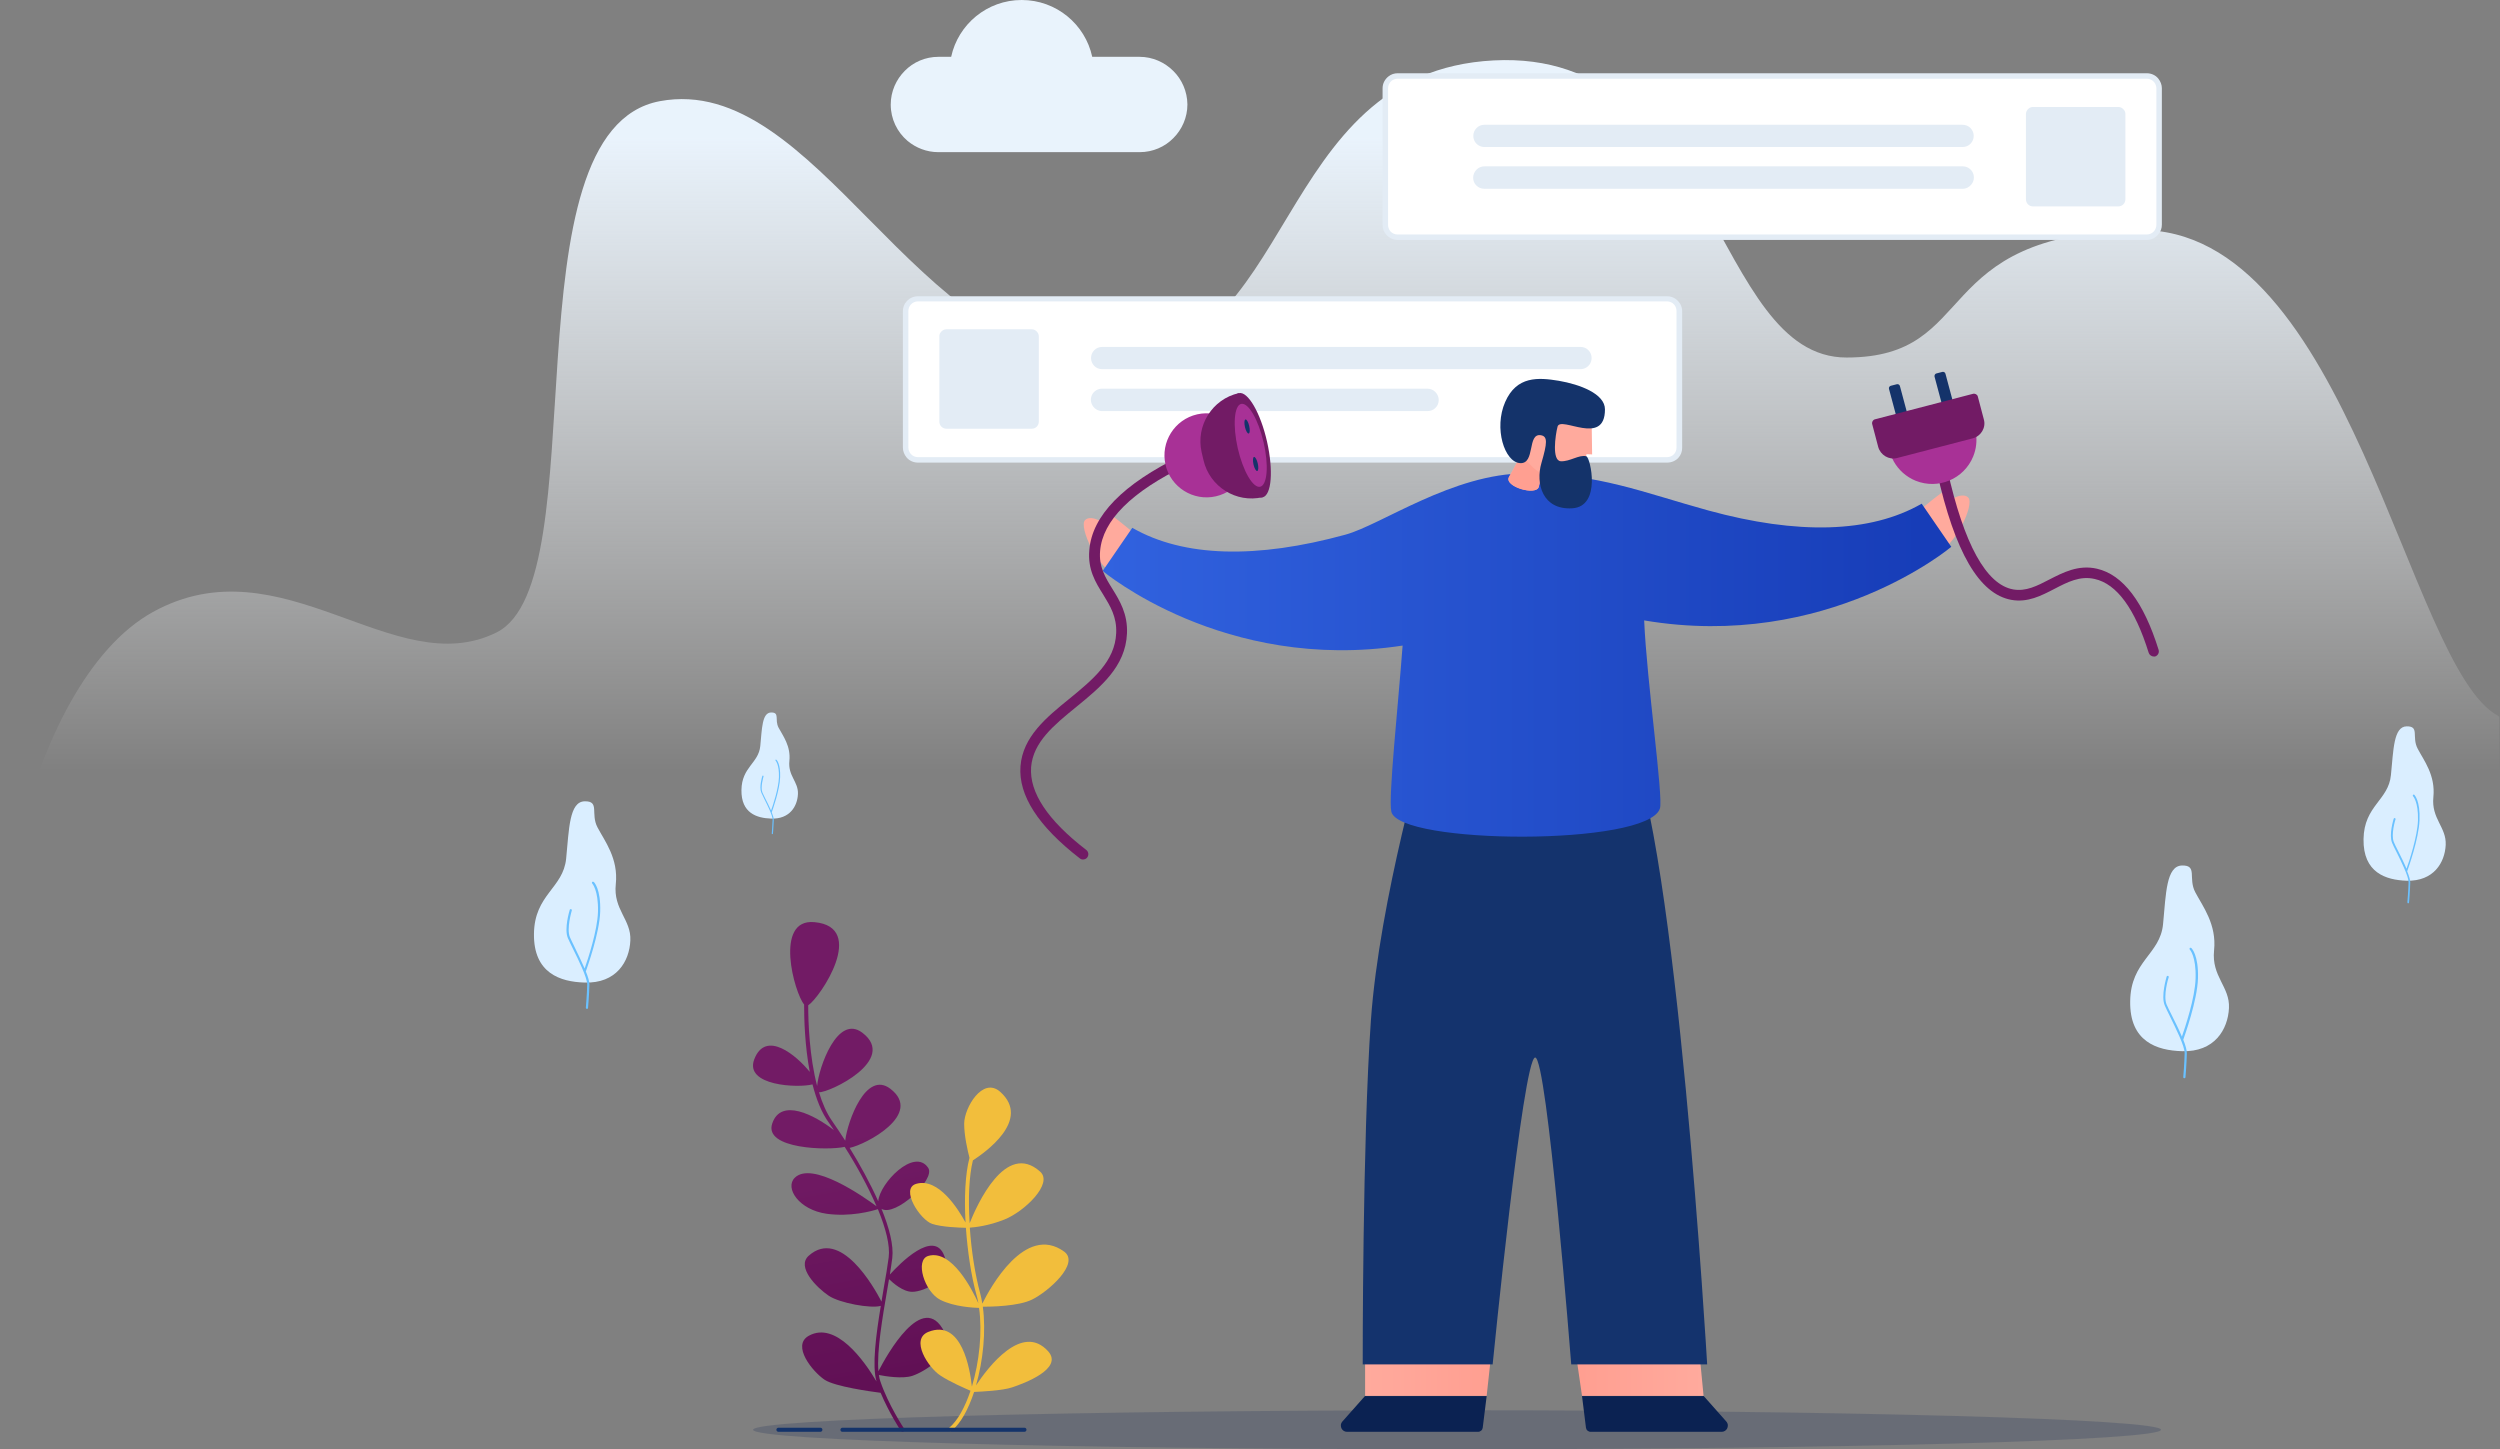 <svg width="966" height="560" viewBox="0 0 966 560" fill="none" xmlns="http://www.w3.org/2000/svg">
<rect x="0" y="0" width="966" height="560" fill="#808080" stroke="none"/>
<path opacity="0.2" d="M563.003 560C713.229 560 835.012 556.624 835.012 552.461C835.012 548.297 713.229 544.922 563.003 544.922C412.777 544.922 290.994 548.297 290.994 552.461C290.994 556.624 412.777 560 563.003 560Z" fill="#0B2252"/>
<path d="M453.326 27.378C450.019 24.072 445.388 21.956 440.295 21.956H422.037C419.325 9.391 408.146 0 394.783 0C381.421 0 370.242 9.391 367.53 21.956H362.635C357.541 21.956 352.911 24.006 349.603 27.378C346.296 30.685 344.179 35.314 344.179 40.406C344.179 46.027 346.692 51.053 350.661 54.426C353.903 57.138 358.07 58.791 362.568 58.791H440.361C445.454 58.791 450.085 56.741 453.392 53.368C456.7 50.061 458.817 45.432 458.817 40.34C458.751 35.314 456.7 30.685 453.326 27.378Z" fill="#E9F3FC"/>
<path d="M965.725 276.958V381.247C870.865 364.846 743.394 349.835 594.292 349.835C265.13 349.835 7.012 422.976 7.012 422.976C-12.171 382.04 9.063 264.128 59.072 236.485C109.015 208.909 152.41 264.062 191.901 244.355C231.327 224.648 194.415 50.326 255.009 39.084C315.602 27.841 353.704 140 427.792 140C501.814 140 490.635 27.841 577.159 23.344C663.75 18.847 661.434 138.148 713.494 138.148C765.555 138.148 744.453 90.335 826.082 88.88C907.711 87.492 930.268 257.714 965.195 276.561C965.328 276.759 965.526 276.892 965.725 276.958Z" fill="url(#paint0_linear_6723_43426)"/>
<path d="M225.903 379.66C216.443 379.395 206.124 376.022 206.322 360.812C206.521 345.602 217.634 343.221 218.758 331.781C219.883 320.406 219.949 309.759 225.903 309.627C231.856 309.494 228.086 314.388 230.864 319.679C233.642 324.969 239 331.714 237.942 341.634C236.884 351.488 243.962 355.323 243.565 363.391C243.234 371.459 238.207 380.056 225.903 379.66Z" fill="#DAEEFF"/>
<path d="M229.408 340.774C229.21 340.642 229.011 340.642 228.813 340.774C228.681 340.907 228.681 341.171 228.813 341.37C228.813 341.37 231.26 343.883 231.062 352.281C230.864 359.556 227.093 370.864 225.902 374.237C224.778 371.592 223.322 368.682 222.132 366.169C221.338 364.516 220.61 363.061 220.213 362.135C218.824 358.828 220.941 351.885 220.941 351.818C221.007 351.62 220.875 351.356 220.677 351.289C220.478 351.223 220.213 351.356 220.147 351.554C220.081 351.818 217.898 358.894 219.42 362.466C219.817 363.391 220.544 364.846 221.338 366.5C223.587 370.997 226.895 377.808 226.895 380.387C226.828 384.024 226.365 389.315 226.365 389.381C226.365 389.579 226.498 389.778 226.762 389.844C226.762 389.844 226.762 389.844 226.828 389.844C227.027 389.844 227.225 389.712 227.225 389.447C227.225 389.381 227.688 384.091 227.755 380.453C227.755 379.263 227.225 377.411 226.365 375.361C226.895 373.84 231.657 360.548 231.922 352.281C232.187 343.42 229.541 340.841 229.408 340.774Z" fill="#6AC1FF"/>
<path d="M929.938 340.312C921.867 340.047 913.069 337.204 913.268 324.242C913.466 311.28 922.926 309.23 923.852 299.509C924.844 289.788 924.844 280.728 929.938 280.661C935.031 280.595 931.79 284.695 934.171 289.258C936.553 293.822 941.117 299.509 940.257 307.974C939.397 316.372 945.351 319.613 945.02 326.49C944.689 333.302 940.389 340.576 929.938 340.312Z" fill="#DAEEFF"/>
<path d="M932.915 307.114C932.782 306.982 932.584 306.982 932.385 307.114C932.253 307.246 932.253 307.445 932.385 307.643C932.385 307.643 934.502 309.759 934.304 316.967C934.105 323.184 930.93 332.773 929.872 335.683C928.946 333.434 927.689 330.921 926.63 328.805C925.903 327.416 925.307 326.16 924.977 325.366C923.786 322.522 925.572 316.637 925.638 316.571C925.704 316.372 925.572 316.174 925.373 316.108C925.175 316.042 924.977 316.174 924.91 316.372C924.844 316.637 922.992 322.589 924.315 325.697C924.646 326.49 925.241 327.747 925.969 329.136C927.887 332.971 930.732 338.725 930.665 340.973C930.599 344.081 930.202 348.578 930.202 348.644C930.202 348.843 930.335 349.041 930.533 349.041C930.732 349.041 930.864 348.909 930.864 348.71C930.864 348.644 931.261 344.147 931.327 341.039C931.327 340.047 930.864 338.46 930.136 336.675C930.599 335.418 934.634 324.043 934.899 316.967C935.23 309.428 932.981 307.246 932.915 307.114Z" fill="#6AC1FF"/>
<path d="M297.94 316.306C292.383 316.108 286.363 314.19 286.496 305.262C286.628 296.335 293.111 294.946 293.772 288.267C294.434 281.587 294.434 275.371 297.94 275.305C301.446 275.239 299.197 278.082 300.85 281.191C302.504 284.299 305.613 288.267 305.018 294.02C304.422 299.84 308.524 302.022 308.325 306.783C308.127 311.545 305.15 316.571 297.94 316.306Z" fill="#DAEEFF"/>
<path d="M299.99 293.557C299.924 293.491 299.726 293.491 299.66 293.557C299.593 293.623 299.593 293.821 299.66 293.888C299.66 293.888 301.115 295.342 300.983 300.302C300.85 304.601 298.667 311.214 297.94 313.198C297.278 311.611 296.418 309.958 295.691 308.503C295.228 307.511 294.765 306.651 294.566 306.122C293.772 304.204 295.029 300.104 295.029 300.038C295.095 299.906 295.029 299.773 294.897 299.707C294.765 299.641 294.632 299.707 294.566 299.839C294.5 300.038 293.243 304.138 294.169 306.254C294.434 306.783 294.831 307.643 295.294 308.635C296.617 311.28 298.601 315.248 298.535 316.769C298.469 318.885 298.204 321.993 298.204 322.06C298.204 322.192 298.27 322.324 298.403 322.324C298.535 322.324 298.601 322.258 298.667 322.126C298.667 322.126 298.932 319.018 298.998 316.835C298.998 316.174 298.667 315.05 298.204 313.859C298.535 313 301.313 305.196 301.446 300.302C301.644 295.078 300.057 293.557 299.99 293.557Z" fill="#6AC1FF"/>
<path d="M843.149 406.178C833.425 405.914 822.841 402.475 823.105 386.868C823.304 371.261 834.682 368.814 835.806 357.109C836.931 345.404 836.997 334.558 843.149 334.426C849.235 334.294 845.398 339.32 848.242 344.742C851.087 350.165 856.577 357.109 855.519 367.227C854.461 377.345 861.671 381.247 861.274 389.513C860.877 397.78 855.717 406.575 843.149 406.178Z" fill="#DAEEFF"/>
<path d="M846.721 366.301C846.523 366.169 846.258 366.169 846.126 366.301C845.993 366.5 845.993 366.764 846.126 366.897C846.126 366.897 848.639 369.476 848.375 378.073C848.176 385.546 844.274 397.119 843.083 400.557C841.958 397.846 840.437 394.804 839.18 392.291C838.32 390.572 837.592 389.117 837.196 388.191C835.74 384.818 837.923 377.676 837.989 377.61C838.056 377.411 837.923 377.147 837.725 377.081C837.526 377.015 837.262 377.147 837.196 377.345C837.129 377.676 834.88 384.884 836.468 388.521C836.865 389.447 837.592 390.968 838.452 392.688C840.701 397.317 844.207 404.261 844.141 406.972C844.075 410.742 843.612 416.098 843.612 416.164C843.612 416.429 843.744 416.627 844.009 416.627C844.009 416.627 844.009 416.627 844.075 416.627C844.274 416.627 844.472 416.429 844.472 416.23C844.472 416.164 844.935 410.742 845.001 406.972C845.001 405.782 844.472 403.864 843.612 401.748C844.141 400.227 849.036 386.604 849.301 378.073C849.566 369.013 846.853 366.434 846.721 366.301Z" fill="#6AC1FF"/>
<path d="M313.948 419.008C308.392 420.463 287.488 419.603 291.457 409.287C295.889 397.78 307.796 407.832 312.89 414.18C310.971 403.996 310.707 393.68 310.707 388.125C306.936 383.628 298.998 354.861 314.676 356.316C335.182 358.167 316.991 385.347 312.294 388.455C312.294 395.069 312.757 408.229 315.734 419.603C316.396 412.395 323.606 391.762 333.198 399.036C347.089 409.551 320.497 422.248 316.462 422.05C317.719 426.216 319.372 430.052 321.489 433.094C323.011 435.276 324.731 437.855 326.517 440.633C326.517 440.699 326.583 440.699 326.583 440.765C327.509 433.16 334.587 413.585 343.98 420.661C356.946 430.515 334.653 442.22 328.303 443.543C332.206 449.891 336.241 457.166 339.35 464.176C339.813 457.298 353.307 443.212 358.666 451.28C361.642 455.777 345.833 470.392 340.607 467.086C343.583 474.36 345.369 481.172 344.774 486.131C344.576 487.983 344.179 490.099 343.848 492.48C347.552 488.38 360.915 474.691 364.884 485.272C368.191 494.067 357.144 499.159 352.514 499.159C348.875 499.159 345.039 495.72 343.517 494.266C343.319 495.522 343.054 496.845 342.856 498.167C341.004 509.013 338.754 522.041 339.416 529.844C342.591 523.694 356.681 498.233 364.884 514.634C369.117 523.033 357.144 530.109 352.514 531.63C348.743 532.886 341.93 531.762 339.614 531.299C339.747 532.159 339.879 533.019 340.144 533.68C343.187 542.74 349.272 551.932 349.338 551.998C349.603 552.329 349.471 552.858 349.14 553.056C349.008 553.122 348.875 553.189 348.743 553.189C348.479 553.189 348.28 553.056 348.082 552.858C348.015 552.792 343.517 545.914 340.276 538.177C336.638 537.714 322.68 535.796 318.645 533.151C314.014 530.043 305.746 519.924 312.493 516.155C322.945 510.335 333.925 525.744 338.688 533.812C336.902 527.794 338.49 515.824 340.342 504.582C336.571 505.706 324.466 503.524 320.232 500.68C315.602 497.572 307.598 489.57 312.493 485.206C324.797 474.294 337.762 497.44 340.607 502.929C340.871 501.209 341.202 499.424 341.467 497.77C342.26 493.274 342.988 489.041 343.385 485.867C343.98 481.238 342.26 474.625 339.217 467.218C336.77 468.011 328.501 470.26 319.439 469.003C308.656 467.482 303.166 459.018 307.069 455.116C313.75 448.437 333.595 462.324 338.688 466.094C335.579 458.819 331.213 450.751 326.384 443.146C320.1 444.601 294.963 444.072 298.403 434.086C301.777 424.1 314.676 430.846 322.217 436.665C321.622 435.739 320.96 434.813 320.365 433.954C317.388 429.92 315.403 424.629 313.948 419.008Z" fill="url(#paint1_linear_6723_43426)"/>
<path d="M358.732 514.634C371.697 509.476 374.872 529.315 375.534 535.796C378.378 526.339 379.635 514.766 378.312 505.376C376.328 505.31 368.72 504.979 363.362 502.267C357.21 499.159 353.374 486.793 358.732 485.272C367.728 482.693 375.666 498.3 378.048 503.59C377.849 502.4 377.585 501.209 377.254 500.151C375.269 492.943 373.88 483.618 373.219 474.426C370.771 474.36 363.958 474.162 360.187 472.905C355.557 471.384 347.685 459.282 354.035 457.43C362.701 454.917 370.374 467.416 373.086 472.376C372.557 462.853 372.954 453.661 374.608 447.378C373.88 444.601 372.557 438.781 372.557 434.218C372.557 428.068 379.701 415.9 386.449 421.852C398.753 432.763 380.297 445.527 375.931 448.37C374.409 454.521 374.079 463.448 374.674 472.641C377.452 465.697 388.565 440.699 401.928 452.735C407.087 457.364 395.776 468.21 388.036 471.252C381.884 473.699 376.658 474.228 374.74 474.36C375.335 483.354 376.791 492.546 378.709 499.622C379.04 500.945 379.371 502.267 379.569 503.722C382.48 497.837 396.107 472.707 411.189 483.618C417.407 488.181 405.037 499.093 398.819 502.135C393.527 504.78 382.744 504.913 379.767 504.913C381.024 514.303 379.9 525.744 377.121 535.333C381.686 528.455 394.916 510.865 405.037 522.173C410.99 528.918 395.511 534.606 391.145 536.061C387.242 537.383 378.974 537.714 376.394 537.846C374.211 544.459 371.234 550.014 367.728 552.858C367.596 552.99 367.397 553.056 367.265 553.056C367.067 553.056 366.802 552.99 366.67 552.792C366.405 552.461 366.471 551.998 366.736 551.734C370.043 548.956 372.888 543.732 375.005 537.383C373.02 536.523 367.133 534.011 363.362 531.498C358.732 528.522 351.521 517.478 358.732 514.634Z" fill="#F2BE3C"/>
<path d="M325.524 553.255H395.842C396.239 553.255 396.636 552.924 396.636 552.461C396.636 551.998 396.305 551.667 395.842 551.667H325.524C325.127 551.667 324.73 551.998 324.73 552.461C324.73 552.924 325.061 553.255 325.524 553.255Z" fill="#14336A"/>
<path d="M300.785 553.255H316.991C317.388 553.255 317.785 552.924 317.785 552.461C317.785 551.998 317.454 551.667 316.991 551.667H300.785C300.388 551.667 299.991 551.998 299.991 552.461C299.991 552.924 300.388 553.255 300.785 553.255Z" fill="#14336A"/>
<path d="M540.049 91.658H829.522C830.977 91.658 832.3 90.997 833.16 89.939C833.821 89.145 834.284 88.021 834.284 86.897V34.124C834.284 32.933 833.888 31.875 833.16 31.082C832.3 30.024 830.977 29.362 829.522 29.362H540.049C538.991 29.362 537.999 29.693 537.205 30.354C536.08 31.214 535.353 32.603 535.353 34.124V86.897C535.353 88.153 535.816 89.277 536.609 90.071C537.403 91.063 538.66 91.658 540.049 91.658Z" fill="white"/>
<path d="M829.522 92.716H540.049C538.396 92.716 536.874 91.989 535.75 90.798C534.757 89.74 534.228 88.351 534.228 86.897V34.124C534.228 32.272 535.088 30.619 536.543 29.495C537.536 28.701 538.792 28.304 540.049 28.304H829.522C831.242 28.304 832.895 29.032 833.954 30.354C834.814 31.412 835.343 32.735 835.343 34.058V86.83C835.343 88.219 834.88 89.542 833.954 90.534C832.829 91.989 831.242 92.716 829.522 92.716ZM540.049 30.42C539.255 30.42 538.462 30.685 537.8 31.148C536.874 31.875 536.345 32.933 536.345 34.124V86.897C536.345 87.822 536.676 88.682 537.271 89.409C537.999 90.203 538.991 90.6 539.983 90.6H829.522C830.646 90.6 831.639 90.137 832.366 89.277C832.895 88.616 833.226 87.756 833.226 86.897V34.124C833.226 33.264 832.895 32.404 832.366 31.743C831.639 30.883 830.646 30.42 829.522 30.42H540.049Z" fill="#E3ECF5"/>
<path d="M785.532 79.754H818.541C819.268 79.754 819.996 79.424 820.459 78.961C820.922 78.498 821.253 77.77 821.253 77.043V44.043C821.253 43.514 821.121 42.985 820.79 42.589C820.327 41.861 819.467 41.332 818.541 41.332H785.532C784.87 41.332 784.275 41.597 783.812 41.993C783.217 42.522 782.82 43.25 782.82 44.043V77.043C782.82 77.77 783.151 78.498 783.614 78.961C784.077 79.424 784.738 79.754 785.532 79.754Z" fill="#E3ECF5"/>
<path d="M573.587 56.807H758.345C759.535 56.807 760.66 56.344 761.387 55.55C762.181 54.757 762.644 53.699 762.644 52.508C762.644 51.318 762.181 50.326 761.454 49.533C760.66 48.673 759.535 48.21 758.278 48.21H573.587C572.397 48.21 571.272 48.673 570.544 49.467C569.751 50.26 569.288 51.318 569.288 52.508C569.288 53.368 569.552 54.162 569.949 54.823C570.677 55.947 572 56.807 573.587 56.807Z" fill="#E3ECF5"/>
<path d="M573.587 72.943H758.344C759.734 72.943 760.99 72.282 761.784 71.224C762.38 70.496 762.71 69.57 762.71 68.578C762.71 67.719 762.446 66.925 762.049 66.264C761.255 65.073 759.932 64.28 758.411 64.28H573.587C572.396 64.28 571.338 64.743 570.544 65.536C569.75 66.33 569.221 67.454 569.221 68.644C569.221 69.835 569.684 70.959 570.478 71.686C571.272 72.48 572.33 72.943 573.587 72.943Z" fill="#E3ECF5"/>
<path d="M644.169 177.695H354.697C353.242 177.695 351.919 177.033 351.059 175.975C350.397 175.182 349.934 174.057 349.934 172.933V120.16C349.934 118.97 350.331 117.912 351.059 117.118C351.919 116.06 353.242 115.399 354.697 115.399H644.169C645.228 115.399 646.22 115.73 647.014 116.391C648.138 117.251 648.866 118.639 648.866 120.16V172.933C648.866 174.19 648.403 175.314 647.609 176.107C646.815 177.099 645.559 177.695 644.169 177.695Z" fill="white"/>
<path d="M644.169 178.753H354.697C352.977 178.753 351.323 178.025 350.265 176.703C349.405 175.645 348.875 174.322 348.875 172.999V120.227C348.875 118.838 349.339 117.515 350.265 116.523C351.389 115.201 352.977 114.473 354.697 114.473H644.169C645.426 114.473 646.683 114.87 647.675 115.664C649.13 116.788 649.99 118.441 649.99 120.293V173.065C649.99 174.52 649.461 175.909 648.469 176.967C647.411 178.091 645.823 178.753 644.169 178.753ZM354.697 116.457C353.572 116.457 352.58 116.92 351.852 117.78C351.323 118.441 350.992 119.301 350.992 120.16V172.933C350.992 173.793 351.323 174.653 351.852 175.314C352.58 176.174 353.572 176.637 354.697 176.637H644.169C645.228 176.637 646.22 176.174 646.881 175.446C647.477 174.785 647.807 173.859 647.807 172.933V120.16C647.807 118.97 647.278 117.912 646.352 117.185C645.691 116.722 644.963 116.457 644.103 116.457H354.697Z" fill="#E3ECF5"/>
<path d="M398.686 165.659H365.677C364.95 165.659 364.222 165.328 363.759 164.865C363.296 164.402 362.965 163.675 362.965 162.947V129.948C362.965 129.419 363.098 128.89 363.428 128.493C363.891 127.765 364.751 127.236 365.677 127.236H398.686C399.348 127.236 399.943 127.501 400.406 127.898C401.002 128.427 401.398 129.154 401.398 129.948V162.947C401.398 163.675 401.068 164.402 400.605 164.865C400.142 165.328 399.48 165.659 398.686 165.659Z" fill="#E3ECF5"/>
<path d="M610.698 142.645H425.874C424.684 142.645 423.559 142.182 422.832 141.388C422.038 140.595 421.575 139.537 421.575 138.346C421.575 137.156 422.038 136.164 422.765 135.37C423.559 134.511 424.684 134.048 425.941 134.048H610.698C611.888 134.048 613.013 134.511 613.741 135.304C614.534 136.098 614.997 137.156 614.997 138.346C614.997 139.206 614.733 140 614.336 140.661C613.542 141.851 612.219 142.645 610.698 142.645Z" fill="#E3ECF5"/>
<path d="M551.626 158.847H425.874C424.485 158.847 423.228 158.186 422.434 157.128C421.905 156.4 421.508 155.475 421.508 154.483C421.508 153.623 421.773 152.829 422.17 152.168C422.964 150.978 424.287 150.184 425.808 150.184H551.559C552.75 150.184 553.808 150.647 554.602 151.441C555.396 152.234 555.925 153.358 555.925 154.549C555.925 155.739 555.462 156.863 554.668 157.591C553.941 158.384 552.816 158.847 551.626 158.847Z" fill="#E3ECF5"/>
<path d="M437.186 205.205C437.186 205.205 428.189 197.6 427.528 198.129C426.866 198.592 427.925 202.957 427.925 202.957C427.925 202.957 421.839 198.394 419.259 200.973C416.679 203.552 424.419 220.548 432.092 222.598L437.186 205.205Z" fill="#FFAA9D"/>
<path d="M742.601 196.476C742.601 196.476 751.597 188.871 752.258 189.4C752.92 189.863 751.862 194.228 751.862 194.228C751.862 194.228 757.947 189.665 760.527 192.244C763.107 194.823 755.368 211.819 747.694 213.869L742.601 196.476Z" fill="#FFAA9D"/>
<path d="M527.48 525.678V539.367H574.447L576.167 523.562L527.48 525.678Z" fill="url(#paint2_linear_6723_43426)"/>
<path d="M527.481 539.367L518.683 549.287C517.955 550.147 517.955 551.205 518.418 552.064C518.815 552.726 519.542 553.255 520.469 553.255H571.14C571.603 553.255 572 553.056 572.33 552.792C572.661 552.527 572.86 552.131 572.926 551.668L574.447 539.433H527.481V539.367Z" fill="#0B2252"/>
<path d="M656.936 525.612L658.259 539.367H611.293L608.978 523.496L656.936 525.612Z" fill="url(#paint3_linear_6723_43426)"/>
<path d="M658.259 539.367L667.057 549.287C667.785 550.147 667.785 551.205 667.322 552.064C666.925 552.726 666.198 553.255 665.271 553.255H614.6C614.137 553.255 613.741 553.056 613.41 552.792C613.079 552.527 612.881 552.131 612.814 551.668L611.293 539.433H658.259V539.367Z" fill="#0B2252"/>
<path d="M551.03 286.15C551.03 286.15 533.037 347.454 529.73 394.077C526.422 440.699 526.554 527.199 526.554 527.199H576.762C576.762 527.199 588.471 409.089 593.168 408.626C597.798 408.229 607.125 527.199 607.125 527.199H659.648C659.648 527.199 647.807 323.779 629.087 286.15H551.03Z" fill="#14336D"/>
<path d="M753.979 211.29L742.535 194.625C722.623 206.065 694.51 206.661 660.178 197.27C635.107 190.392 617.577 182.919 589.463 182.919C561.416 182.919 533.831 202.759 519.874 206.594C485.608 215.985 457.428 215.39 437.517 203.949L426.073 220.614C426.073 220.614 472.841 260.029 541.968 249.448C540.248 272.66 536.411 308.106 537.602 313.595C540.38 326.424 636.694 327.02 641.391 312.405C642.78 308.106 636.298 263.137 635.305 239.726C706.02 251.696 753.979 211.29 753.979 211.29Z" fill="url(#paint4_linear_6723_43426)"/>
<path d="M614.997 161.096L615.196 175.579L613.013 175.513C613.013 175.513 611.293 187.482 602.826 185.565C600.378 185.036 597.269 182.986 596.409 183.382C595.351 183.845 594.888 187.152 594.623 188.078C593.697 191.715 580.996 188.012 583.047 184.308C585.031 180.803 587.942 175.976 587.28 174.653C585.164 170.024 584.502 158.385 596.145 154.549C605.538 151.441 614.865 156.136 614.997 161.096Z" fill="#FFAA9D"/>
<path d="M583.113 184.308C585.097 180.803 588.008 175.975 587.347 174.653C587.347 174.653 592.242 182.192 596.74 183.316C596.608 183.316 596.475 183.316 596.343 183.382C595.285 183.845 594.822 187.152 594.557 188.077C593.763 191.715 581.062 188.078 583.113 184.308Z" fill="#FF9F91"/>
<path d="M595.417 168.172C589.993 167.246 593.366 179.348 587.347 178.952C581.327 178.555 577.159 165.461 581.592 155.343C586.024 145.225 594.358 145.82 602.363 147.142C610.367 148.531 620.157 152.102 620.157 158.186C620.157 172.735 602.958 160.501 601.833 164.866C600.973 168.238 599.584 178.026 603.09 178.224C606.596 178.422 610.168 175.579 612.947 176.306C614.534 176.703 618.9 195.815 607.456 196.41C596.145 197.071 593.234 187.02 595.615 178.885C597.864 171.148 598.063 168.635 595.417 168.172Z" fill="#14336A"/>
<path d="M832.234 253.68C831.374 253.68 830.514 253.085 830.249 252.225C824.957 235.229 817.945 225.64 809.412 223.722C803.723 222.4 798.894 224.913 793.801 227.558C788.707 230.203 783.481 232.914 777.197 231.79C764.761 229.542 755.367 213.406 748.422 182.324C748.157 181.2 748.885 180.076 750.009 179.877C751.134 179.613 752.258 180.34 752.457 181.464C758.873 210.298 767.473 225.905 777.925 227.756C782.82 228.616 787.186 226.367 791.882 223.921C797.174 221.209 803.128 218.101 810.272 219.754C820.327 222.069 828.331 232.584 834.086 251.101C834.417 252.159 833.821 253.349 832.697 253.68C832.631 253.68 832.432 253.68 832.234 253.68Z" fill="#721B65"/>
<path d="M762.445 176.372C758.873 185.102 748.951 189.268 740.219 185.763C732.744 182.721 728.577 174.983 729.767 167.378C729.966 166.122 758.278 157.194 760.064 159.509C763.702 164.072 764.827 170.487 762.445 176.372Z" fill="#A83196"/>
<path d="M748.223 144.299L750.538 143.703C751.067 143.571 751.597 143.902 751.729 144.431L756.756 163.212C756.889 163.741 756.558 164.27 756.029 164.403L753.713 164.998C753.184 165.13 752.655 164.799 752.523 164.27L747.495 145.489C747.429 144.96 747.694 144.431 748.223 144.299Z" fill="#14336A"/>
<path d="M730.627 149.06L732.943 148.465C733.472 148.332 734.001 148.663 734.133 149.192L739.161 167.973C739.293 168.502 738.962 169.032 738.433 169.164L736.118 169.759C735.589 169.891 735.059 169.561 734.927 169.032L729.9 150.25C729.767 149.721 730.098 149.192 730.627 149.06Z" fill="#14336A"/>
<path d="M762.313 169.363L733.075 176.968C729.9 177.827 726.592 175.843 725.732 172.669L723.417 163.874C723.218 163.08 723.682 162.22 724.475 162.022L762.379 152.168C763.173 151.97 764.033 152.433 764.232 153.226L766.547 162.022C767.473 165.196 765.488 168.503 762.313 169.363Z" fill="#721B65"/>
<path d="M418.465 332.112C418.002 332.112 417.605 331.98 417.208 331.649C401.2 319.282 393.46 307.313 394.32 296.07C395.18 284.696 404.309 277.223 413.107 270.081C422.236 262.608 430.835 255.598 431.298 244.62C431.563 238.338 428.983 234.171 426.271 229.741C423.294 224.979 420.251 220.085 420.913 212.546C421.971 199.254 433.944 187.02 456.435 176.108C457.428 175.579 458.684 176.042 459.214 177.034C459.743 178.092 459.28 179.282 458.287 179.811C437.186 189.996 426.072 201.106 425.08 212.877C424.551 219.027 427.131 223.194 429.843 227.558C432.621 232.055 435.796 237.213 435.466 244.752C434.937 257.648 425.146 265.584 415.753 273.255C407.22 280.199 399.216 286.746 398.422 296.401C397.694 306.188 404.838 316.968 419.722 328.408C420.648 329.136 420.78 330.392 420.119 331.318C419.722 331.847 419.061 332.112 418.465 332.112Z" fill="#721B65"/>
<path d="M469.798 191.781C461.066 193.765 452.334 188.276 450.349 179.547C448.365 170.818 453.855 162.088 462.587 160.104C471.319 158.12 480.051 163.609 482.035 172.339C484.086 181.068 478.596 189.797 469.798 191.781Z" fill="#A83196"/>
<path d="M487.856 192.178C484.417 192.972 479.521 184.573 477.008 173.463C474.494 162.353 475.222 152.698 478.728 151.904C482.168 151.11 487.063 159.509 489.576 170.619C492.09 181.729 491.362 191.384 487.856 192.178Z" fill="#721B65"/>
<path d="M465.035 177.827L464.307 174.719C461.992 164.469 468.408 154.218 478.662 151.904L487.856 192.112C477.669 194.492 467.416 188.078 465.035 177.827Z" fill="#721B65"/>
<path d="M486.931 188.078C484.152 188.673 480.316 182.06 478.265 173.198C476.281 164.337 476.876 156.666 479.588 156.07C482.366 155.475 486.203 162.088 488.254 170.95C490.304 179.745 489.709 187.417 486.931 188.078Z" fill="#A83196"/>
<path d="M482.498 167.511C482.035 167.643 481.374 166.453 481.043 164.998C480.712 163.477 480.779 162.154 481.242 162.088C481.705 161.956 482.366 163.146 482.697 164.601C483.028 166.122 482.961 167.379 482.498 167.511Z" fill="#14336A"/>
<path d="M485.806 181.994C485.343 182.126 484.682 180.936 484.351 179.481C484.02 178.026 484.086 176.637 484.549 176.571C485.012 176.439 485.674 177.629 486.004 179.084C486.335 180.539 486.269 181.862 485.806 181.994Z" fill="#14336A"/>
<defs>
<linearGradient id="paint0_linear_6723_43426" x1="482.856" y1="52.967" x2="482.856" y2="298.757" gradientUnits="userSpaceOnUse">
<stop stop-color="#E9F3FC"/>
<stop offset="1" stop-color="white" stop-opacity="0"/>
</linearGradient>
<linearGradient id="paint1_linear_6723_43426" x1="325.665" y1="438.038" x2="343.268" y2="535.237" gradientUnits="userSpaceOnUse">
<stop stop-color="#721B65"/>
<stop offset="0.965" stop-color="#611055"/>
</linearGradient>
<linearGradient id="paint2_linear_6723_43426" x1="527.456" y1="531.447" x2="576.147" y2="531.447" gradientUnits="userSpaceOnUse">
<stop stop-color="#FFAA9D"/>
<stop offset="0.966" stop-color="#FF9F91"/>
</linearGradient>
<linearGradient id="paint3_linear_6723_43426" x1="658.278" y1="531.433" x2="608.945" y2="531.433" gradientUnits="userSpaceOnUse">
<stop stop-color="#FFAA9D"/>
<stop offset="0.966" stop-color="#FF9F91"/>
</linearGradient>
<linearGradient id="paint4_linear_6723_43426" x1="426.181" y1="253.063" x2="754.009" y2="253.063" gradientUnits="userSpaceOnUse">
<stop stop-color="#3162DF"/>
<stop offset="0.965" stop-color="#173DB8"/>
</linearGradient>
</defs>
</svg>
